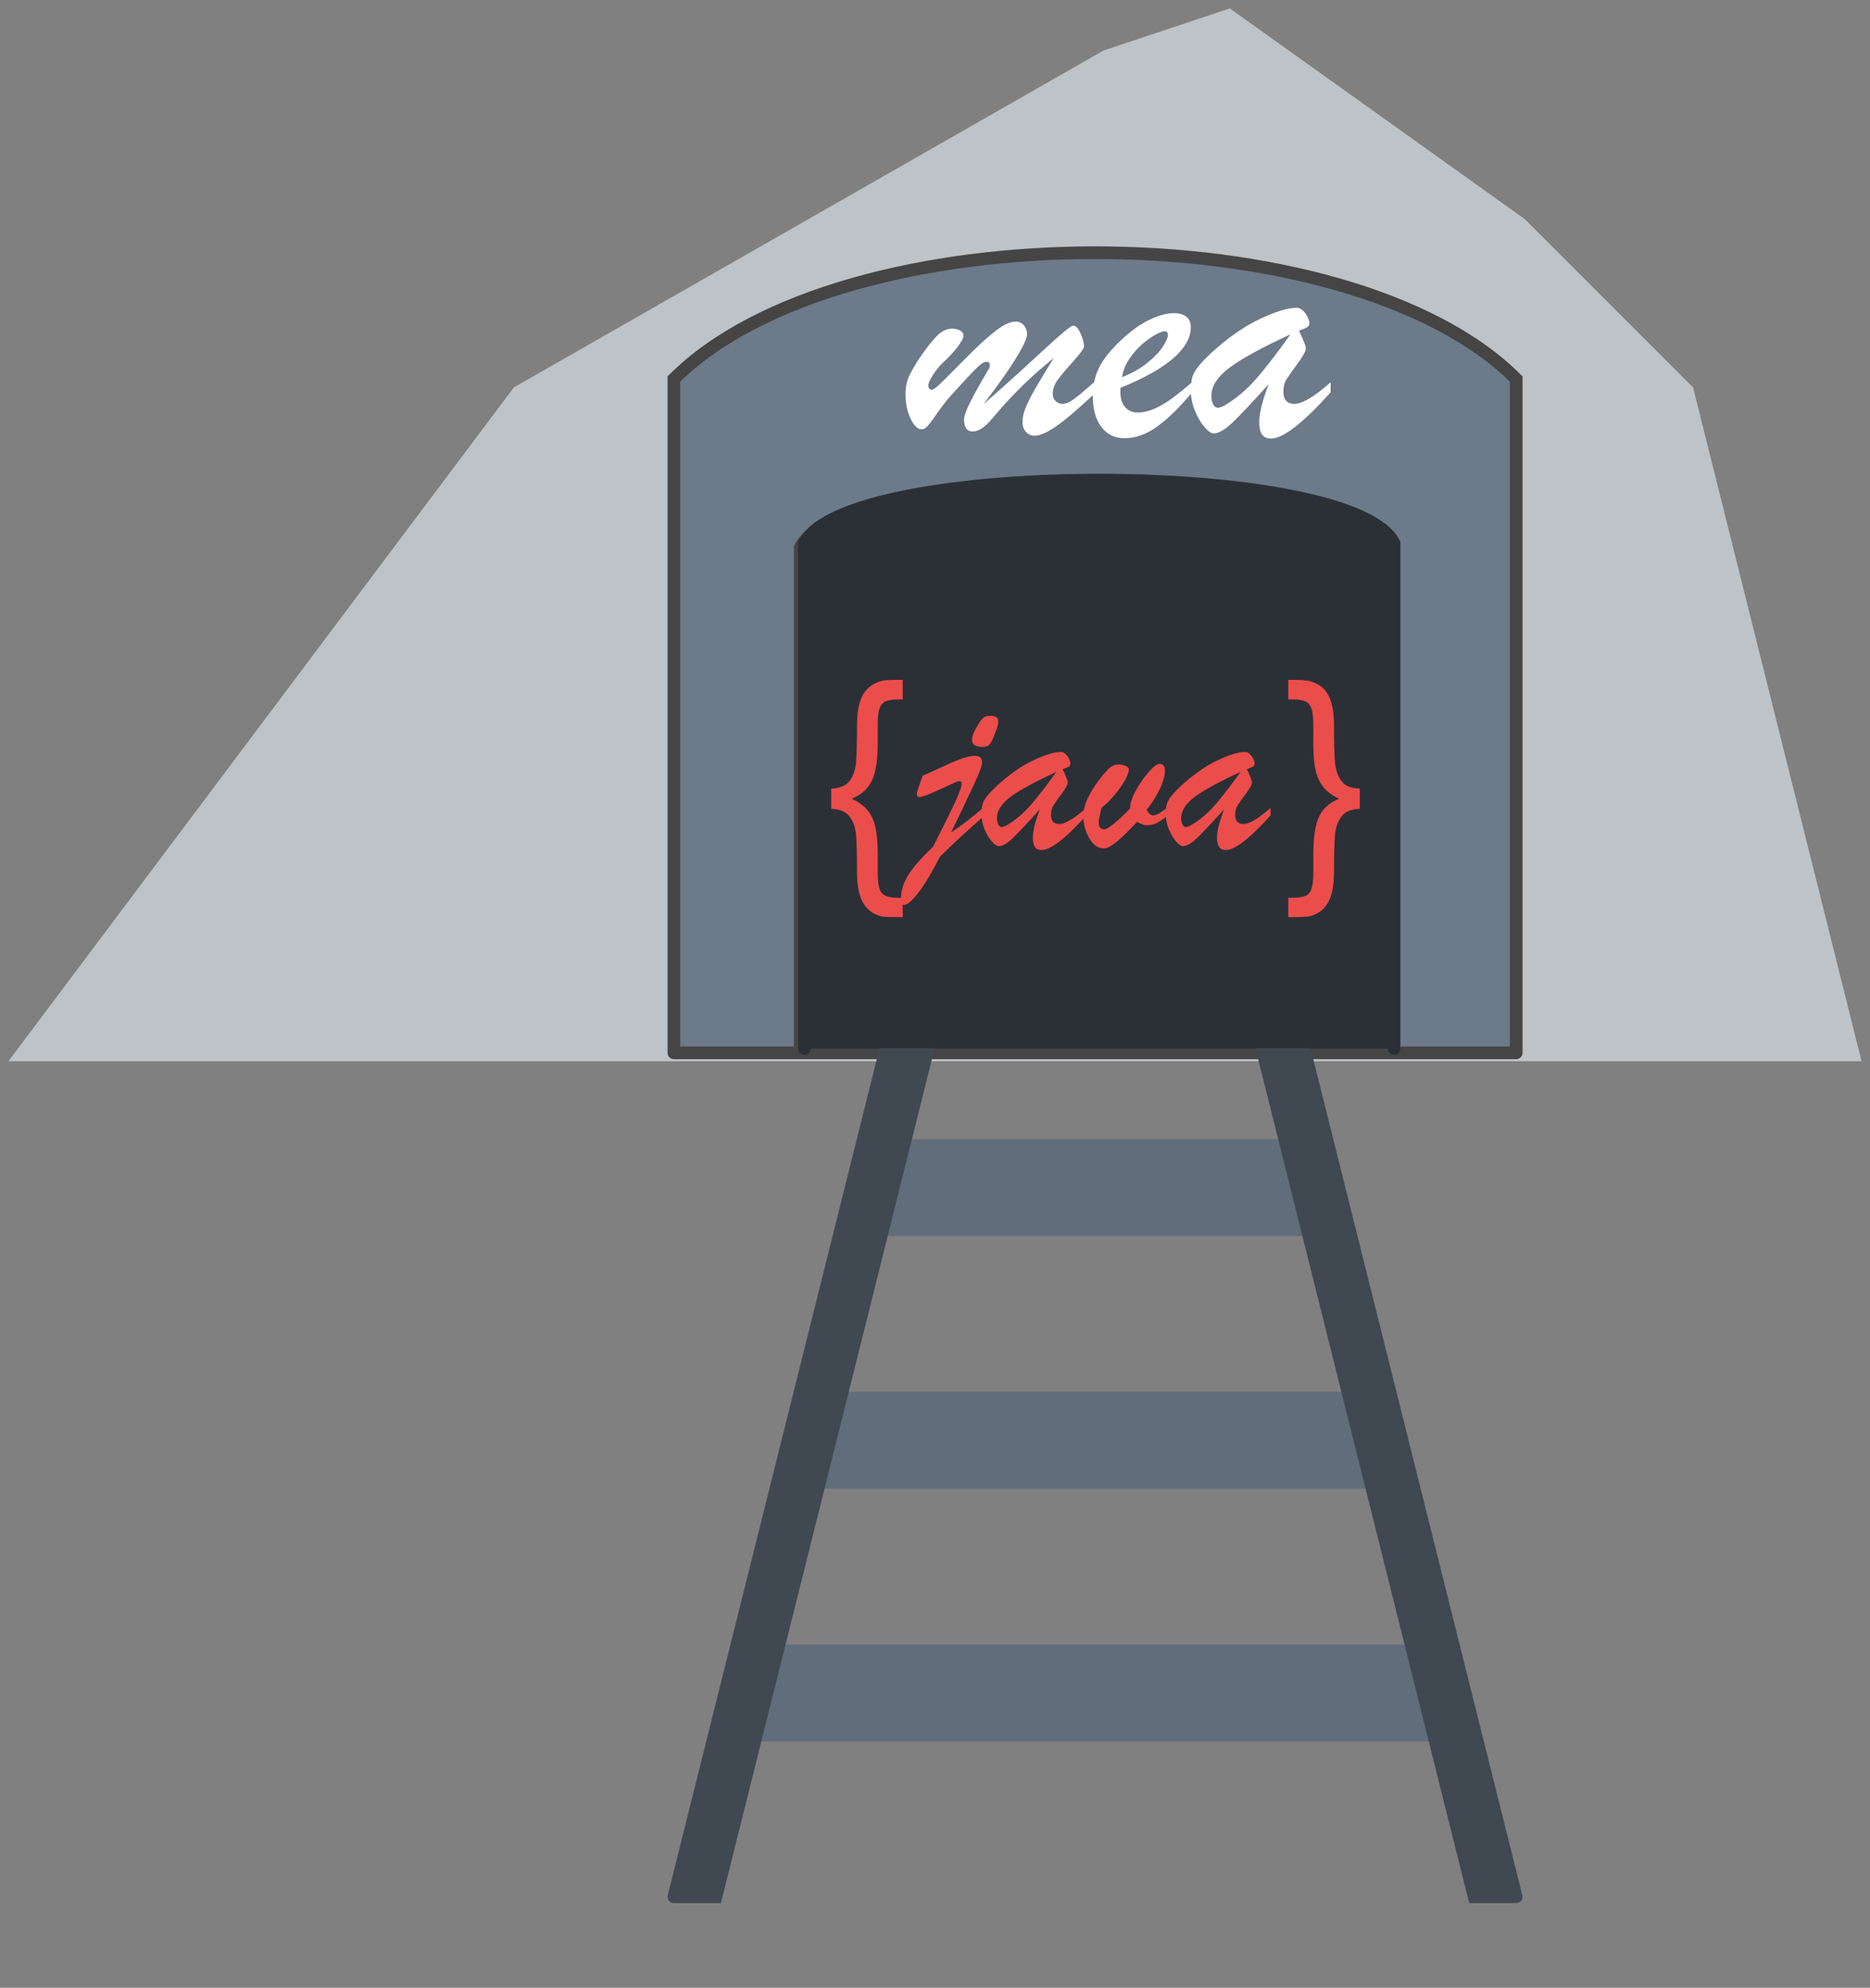 <svg xmlns="http://www.w3.org/2000/svg" version="1.1" xmlns:xlink="http://www.w3.org/1999/xlink" xmlns:svgjs="http://svgjs.com/svgjs" width="222" height="236"><rect width="100%" height="100%" fill="#808080" stroke="none"/><defs id="SvgjsDefs1001"></defs><svg id="SvgjsSvg1002" width="2" height="0" focusable="false" style="overflow: hidden; top: -100%; left: -100%; position: absolute; opacity: 0"><polyline id="SvgjsPolyline1003" points="0,0"></polyline><path id="SvgjsPath1004" d="M100 100L125 0L130 0L105 100L100 100M200 100L175 0L170 0L195 100L200 100 "></path></svg><path id="SvgjsPath1006" d="M1 126L61 46L131 6L146 1L181 26L201 46L221 126L1 126 " fill="#bdc3c7" stroke-linejoin="miter" stroke-linecap="round"></path><path id="SvgjsPath1007" d="M80 125L105.5 125M154.5 125L180 125M110 125L150 125M80 125L80 45C100 25 160 25 180 45L180 125M95 125L95 65C100 55 160 55 165 65L165 125 " fill="#6c7a89" stroke="#454545" stroke-width="1.5" fill-rule="evenodd" stroke-linejoin="miter" stroke-linecap="round"></path><path id="SvgjsPath1008" d="M95.5 124.5L95.5 64.5C100.5 54.5 160.5 54.5 165.5 64.5L165.5 124.5 " fill="#2b3036" stroke="#2b3036" stroke-width="1.5" fill-rule="evenodd" stroke-linejoin="miter" stroke-linecap="round"></path><path id="SvgjsPath1009" d="M90 206L169.5 206L167 196L93 196L90 206M98 176L162 176L160 166L100 166L98 176M105 146L155 146L152 136L108 136L105 146 " fill="#616d7b" fill-rule="evenodd" stroke="#616d7b" stroke-width="1.5" stroke-linejoin="miter" stroke-linecap="round"></path><path id="SvgjsPath1010" d="M80 225.2L105 125.2L110 125.2L85 225.2L80 225.2M180 225.2L155 125.2L150 125.2L175 225.2L180 225.2 " fill="#404952" stroke="#404952" stroke-width="1.5" fill-rule="evenodd" stroke-linejoin="miter" stroke-linecap="round"></path><path id="SvgjsPath1011" d="M116.74 48.02L116.74 48.02Q119.43 45.64 121.37 43.87Q123.30 42.11 124.40 41.09Q125.51 40.07 126.35 39.37Q127.19 38.67 127.42 38.67L127.42 38.67Q127.87 38.65 128.28 39.60Q128.69 40.54 128.69 41.11L128.69 41.11Q128.69 41.48 127.45 42.86Q126.21 44.23 125.60 45.05Q124.98 45.88 124.98 46.77L124.98 46.77Q124.98 47.30 125.33 47.62Q125.68 47.95 126.17 47.95L126.17 47.95Q126.74 47.95 127.53 47.36Q128.32 46.77 130.02 45.27L130.02 45.27L130.02 46.66Q128.32 48.26 126.93 49.42Q125.55 50.58 124.52 51.16Q123.50 51.73 122.81 51.73L122.81 51.73Q122.21 51.73 121.80 51.28Q121.39 50.82 121.39 50.13L121.39 50.13Q121.39 49.47 121.62 48.79Q121.86 48.10 122.34 47.16Q122.83 46.23 123.63 44.91Q124.43 43.59 125.10 42.50L125.10 42.50Q123.11 44.12 121.56 45.62Q120.02 47.13 119.04 48.25Q118.07 49.37 117.50 50.02L117.50 50.02Q116.41 51.23 115.47 51.23L115.47 51.23Q114.45 51.23 114.45 49.78L114.45 49.78Q114.45 49.20 115.21 47.68Q115.98 46.17 117.38 43.82L117.38 43.82Q117.50 43.67 117.50 43.34L117.50 43.34Q117.50 42.95 117.11 42.95L117.11 42.95Q116.68 42.95 115.87 43.76Q115.06 44.57 112.73 47.14L112.73 47.14Q112.09 47.87 111.28 49.03Q110.47 50.19 110.12 50.58Q109.77 50.97 109.41 50.97L109.41 50.97Q108.71 50.97 108.11 49.72Q107.50 48.47 107.50 46.81L107.50 46.81Q107.50 45.60 107.90 44.72Q108.30 43.84 109.14 42.54L109.14 42.54Q110.45 40.64 111.28 39.83Q112.11 39.02 113.03 39.02L113.03 39.02Q113.59 39.02 113.98 39.24Q114.38 39.47 114.38 39.86L114.38 39.86Q114.38 40.27 113.66 41.21Q112.95 42.14 111.86 43.14L111.86 43.14Q111.27 43.71 110.74 44.54Q110.21 45.37 110.21 45.74L110.21 45.74Q110.21 46.27 110.63 46.27L110.63 46.27Q110.96 46.27 112.30 44.90Q113.65 43.53 115.26 41.92Q116.88 40.31 118.25 39.24Q119.63 38.18 120.59 38.18L120.59 38.18Q121.17 38.18 121.55 38.62Q121.93 39.06 121.93 39.70L121.93 39.70Q121.93 40.13 121.35 41.26Q120.76 42.38 119.64 44.03Q118.52 45.68 116.74 48.02ZM133.01 46.05L133.01 46.05L133.01 46.54Q133.01 47.69 133.57 48.34Q134.14 48.98 135.06 48.98L135.06 48.98Q136.02 48.98 137.04 48.53Q138.07 48.08 139.08 47.34Q140.10 46.60 141.56 45.35L141.56 45.35L141.56 46.54Q139.36 49.20 137.42 50.61Q135.49 52.03 133.50 52.03L133.50 52.03Q131.76 52.03 130.74 50.68Q129.73 49.33 129.73 46.99L129.73 46.99Q129.73 44.94 130.68 43.27Q131.64 41.60 133.81 39.74L133.81 39.74Q135.29 38.47 136.76 37.83Q138.22 37.18 139.38 37.18L139.38 37.18Q140.29 37.18 140.83 37.60Q141.37 38.02 141.37 38.86L141.37 38.86Q141.37 40.09 140.45 41.31Q139.53 42.54 137.65 43.74Q135.76 44.94 133.01 46.05ZM133.20 44.78L133.20 44.78Q134.96 44.10 136.21 43.08Q137.46 42.07 138.06 41.14Q138.65 40.21 138.65 39.78L138.65 39.78Q138.65 39.33 138.24 39.33L138.24 39.33Q137.89 39.33 137.10 39.78Q136.31 40.23 135.50 40.95Q134.69 41.68 134.04 42.65Q133.40 43.63 133.20 44.78ZM143.85 41.85L143.85 41.85Q146.82 39.16 149.61 37.85Q152.40 36.54 153.93 36.54L153.93 36.54Q154.34 36.54 154.69 36.88Q155.04 37.22 155.24 37.67Q155.45 38.12 155.45 38.34L155.45 38.34Q155.45 38.69 155.18 38.85Q154.90 39.02 154.22 39.25L154.22 39.25Q154.36 39.57 154.57 40.05Q154.79 40.54 154.90 40.85Q155.02 41.15 155.02 41.38L155.02 41.38Q155.02 41.85 154.07 43.13Q153.13 44.41 152.74 45.02Q152.36 45.62 152.36 46.50L152.36 46.50Q152.36 47.95 153.69 47.95L153.69 47.95Q155.06 47.95 157.97 45.39L157.97 45.39L157.97 46.58Q153.03 52.07 150.90 52.07L150.90 52.07Q150.14 52.07 149.81 51.57Q149.49 51.07 149.49 50.09L149.49 50.09Q149.49 48.55 150.61 45.62L150.61 45.62Q147.75 48.79 146.37 50.12Q144.98 51.46 144.08 51.46L144.08 51.46Q143.65 51.46 143.01 50.72Q142.36 49.98 141.87 48.79Q141.37 47.61 141.37 46.34L141.37 46.34Q141.37 45.43 141.54 44.81Q141.72 44.20 142.23 43.55Q142.73 42.91 143.85 41.85ZM153.20 39.70L153.20 39.70Q148.13 42.03 145.97 43.65Q143.81 45.27 143.81 46.99L143.81 46.99Q143.81 47.61 144.02 48.01Q144.24 48.41 144.61 48.41L144.61 48.41Q144.82 48.41 145.37 48.14L145.37 48.14Q147.42 46.93 149.12 44.99Q150.82 43.04 153.20 39.70Z" fill="white"></path><path id="SvgjsPath1012" d="M107.17 106.59L107.17 108.89L106.35 108.89Q105.39 108.89 104.93 108.85Q104.48 108.81 103.92 108.54L103.92 108.54Q103.18 108.21 102.69 107.54Q102.19 106.87 101.97 105.87Q101.74 104.87 101.74 103.56L101.74 103.56Q101.74 100.51 101.63 99.17Q101.52 97.82 100.87 96.96Q100.22 96.09 98.68 96.03L98.68 96.03L98.68 93.63Q100.22 93.57 100.87 92.70Q101.52 91.83 101.63 90.47Q101.74 89.12 101.74 86.07L101.74 86.07Q101.74 84.77 101.97 83.77Q102.19 82.78 102.68 82.12Q103.16 81.47 103.92 81.12L103.92 81.12Q104.32 80.93 104.72 80.84Q105.12 80.75 105.49 80.74Q105.86 80.72 106.35 80.72L106.35 80.72L107.17 80.72L107.17 83.04L106.72 83.04Q105.67 83.04 105.15 83.27Q104.63 83.49 104.41 84.12Q104.20 84.75 104.20 86.07L104.20 86.07L104.20 88.20Q104.20 90.07 103.94 91.33Q103.69 92.59 103.03 93.45Q102.37 94.30 101.11 94.83L101.11 94.83Q102.30 95.39 102.96 96.16Q103.63 96.94 103.92 98.19Q104.20 99.43 104.20 101.42L104.20 101.42L104.20 103.59Q104.20 104.91 104.41 105.53Q104.63 106.15 105.15 106.37Q105.68 106.59 106.72 106.59L106.72 106.59L107.17 106.59ZM118.51 85.68L118.51 85.68Q118.51 86.12 118.18 86.91L118.18 86.91Q117.81 87.98 117.52 88.33Q117.24 88.68 116.65 88.68L116.65 88.68Q115.39 88.68 115.39 87.84L115.39 87.84Q115.39 87.18 116.17 85.95L116.17 85.95Q116.58 85.29 116.83 85.14Q117.08 84.99 117.63 84.99L117.63 84.99Q118.51 84.99 118.51 85.68ZM109.12 93.26L109.12 93.26L109.53 92.11L112.24 90.88Q114.66 89.73 115.74 89.73L115.74 89.73Q116.59 89.73 116.59 90.51L116.59 90.51Q116.59 90.79 116.37 91.41Q116.14 92.03 115.60 93.19Q115.07 94.35 114.37 95.82Q113.66 97.29 112.90 98.84L112.90 98.84Q114.00 98.10 114.83 97.46Q115.66 96.82 116.77 95.86L116.77 95.86L116.80 96.90Q113.99 99.33 111.58 101.73L111.58 101.73Q110.13 104.56 109.02 105.99Q107.91 107.43 107.35 107.43L107.35 107.43Q106.96 107.43 106.96 106.65L106.96 106.65Q106.96 105.70 107.38 104.74Q107.80 103.78 108.68 102.72Q109.56 101.66 110.76 100.56L110.76 100.56Q112.62 96.90 113.39 95.23Q114.16 93.57 114.16 93.06L114.16 93.06Q114.16 92.74 113.85 92.74L113.85 92.74Q113.69 92.74 111.67 93.68Q109.65 94.63 109.15 94.63L109.15 94.63Q108.84 94.63 108.84 94.29L108.84 94.29Q108.84 94.07 109.12 93.26ZM118.38 93.26L118.38 93.26Q120.61 91.24 122.70 90.26Q124.80 89.28 125.94 89.28L125.94 89.28Q126.25 89.28 126.51 89.54Q126.77 89.79 126.93 90.13Q127.08 90.47 127.08 90.63L127.08 90.63Q127.08 90.89 126.88 91.02Q126.67 91.14 126.16 91.32L126.16 91.32Q126.26 91.55 126.42 91.92Q126.58 92.28 126.67 92.51Q126.76 92.74 126.76 92.91L126.76 92.91Q126.76 93.26 126.05 94.22Q125.34 95.18 125.05 95.64Q124.77 96.09 124.77 96.75L124.77 96.75Q124.77 97.83 125.76 97.83L125.76 97.83Q126.79 97.83 128.97 95.92L128.97 95.92L128.97 96.81Q125.27 100.92 123.67 100.92L123.67 100.92Q123.10 100.92 122.86 100.55Q122.61 100.18 122.61 99.45L122.61 99.45Q122.61 98.29 123.45 96.09L123.45 96.09Q121.31 98.46 120.27 99.47Q119.23 100.47 118.56 100.47L118.56 100.47Q118.23 100.47 117.75 99.91Q117.27 99.36 116.89 98.47Q116.52 97.58 116.52 96.63L116.52 96.63Q116.52 95.94 116.65 95.48Q116.78 95.02 117.17 94.54Q117.55 94.05 118.38 93.26ZM125.40 91.65L125.40 91.65Q121.59 93.40 119.97 94.61Q118.35 95.83 118.35 97.12L118.35 97.12Q118.35 97.58 118.51 97.89Q118.67 98.19 118.95 98.19L118.95 98.19Q119.11 98.19 119.52 97.98L119.52 97.98Q121.06 97.07 122.34 95.61Q123.61 94.16 125.40 91.65ZM130.76 95.92L130.76 95.92L130.50 97.15Q130.44 97.38 130.44 97.67L130.44 97.67Q130.44 98.46 131.10 98.46L131.10 98.46Q131.73 98.46 134.16 96.00L134.16 96.00Q134.17 95.05 134.87 93.81Q135.56 92.56 136.41 91.62Q137.25 90.69 137.66 90.69L137.66 90.69Q138.30 90.69 138.30 91.54L138.30 91.54Q138.30 92.05 138.05 92.79Q137.80 93.53 137.32 94.38Q136.84 95.24 136.13 96.15L136.13 96.15Q136.50 96.81 136.88 96.81L136.88 96.81Q137.20 96.81 137.59 96.58Q137.98 96.35 138.57 95.89L138.57 95.89L138.57 96.87Q137.75 97.51 137.27 97.75Q136.79 97.98 136.05 97.98L136.05 97.98Q135.75 97.98 134.99 97.58L134.99 97.58Q133.50 99.17 132.56 99.95Q131.62 100.73 131.04 100.73L131.04 100.73Q130.03 100.73 129.32 99.53Q128.61 98.32 128.61 96.87L128.61 96.87Q128.61 94.92 130.80 92.19L130.80 92.19Q131.46 91.37 131.86 91.07Q132.27 90.77 132.78 90.77L132.78 90.77Q133.22 90.77 133.62 90.93Q134.01 91.10 134.01 91.32L134.01 91.32Q134.01 92.05 133.03 93.46Q132.05 94.88 130.76 95.92ZM140.25 93.26L140.25 93.26Q142.48 91.24 144.57 90.26Q146.67 89.28 147.81 89.28L147.81 89.28Q148.12 89.28 148.38 89.54Q148.64 89.79 148.80 90.13Q148.95 90.47 148.95 90.63L148.95 90.63Q148.95 90.89 148.75 91.02Q148.54 91.14 148.03 91.32L148.03 91.32Q148.13 91.55 148.29 91.92Q148.45 92.28 148.54 92.51Q148.63 92.74 148.63 92.91L148.63 92.91Q148.63 93.26 147.92 94.22Q147.21 95.18 146.92 95.64Q146.64 96.09 146.64 96.75L146.64 96.75Q146.64 97.83 147.63 97.83L147.63 97.83Q148.66 97.83 150.84 95.92L150.84 95.92L150.84 96.81Q147.14 100.92 145.54 100.92L145.54 100.92Q144.97 100.92 144.73 100.55Q144.48 100.18 144.48 99.45L144.48 99.45Q144.48 98.29 145.32 96.09L145.32 96.09Q143.18 98.46 142.14 99.47Q141.10 100.47 140.43 100.47L140.43 100.47Q140.10 100.47 139.62 99.91Q139.14 99.36 138.76 98.47Q138.39 97.58 138.39 96.63L138.39 96.63Q138.39 95.94 138.52 95.48Q138.65 95.02 139.04 94.54Q139.42 94.05 140.25 93.26ZM147.27 91.65L147.27 91.65Q143.46 93.40 141.84 94.61Q140.22 95.83 140.22 97.12L140.22 97.12Q140.22 97.58 140.38 97.89Q140.54 98.19 140.82 98.19L140.82 98.19Q140.98 98.19 141.39 97.98L141.39 97.98Q142.93 97.07 144.21 95.61Q145.48 94.16 147.27 91.65ZM152.94 83.04L152.94 80.72L153.74 80.72Q154.55 80.72 155.12 80.80Q155.69 80.87 156.17 81.12L156.17 81.12Q156.95 81.46 157.43 82.12Q157.92 82.78 158.14 83.77Q158.37 84.77 158.37 86.07L158.37 86.07Q158.37 89.09 158.48 90.46Q158.59 91.83 159.24 92.71Q159.88 93.59 161.43 93.63L161.43 93.63L161.43 96.03Q159.88 96.08 159.24 96.96Q158.59 97.83 158.48 99.20Q158.37 100.56 158.37 103.56L158.37 103.56Q158.37 104.87 158.14 105.87Q157.92 106.87 157.42 107.54Q156.92 108.21 156.17 108.54L156.17 108.54Q155.65 108.79 155.10 108.84Q154.55 108.89 153.74 108.89L153.74 108.89L152.94 108.89L152.94 106.59L153.39 106.59Q154.45 106.59 154.97 106.37Q155.49 106.15 155.70 105.52Q155.91 104.89 155.91 103.59L155.91 103.59L155.91 101.42Q155.91 98.58 156.54 97.08Q157.17 95.58 158.97 94.83L158.97 94.83Q158.09 94.41 157.51 93.89Q156.94 93.37 156.58 92.61Q156.22 91.86 156.06 90.80Q155.91 89.73 155.91 88.20L155.91 88.20L155.91 86.07Q155.91 84.77 155.70 84.14Q155.49 83.51 154.97 83.27Q154.45 83.04 153.39 83.04L153.39 83.04L152.94 83.04Z" fill="#eb4d4b"></path></svg>